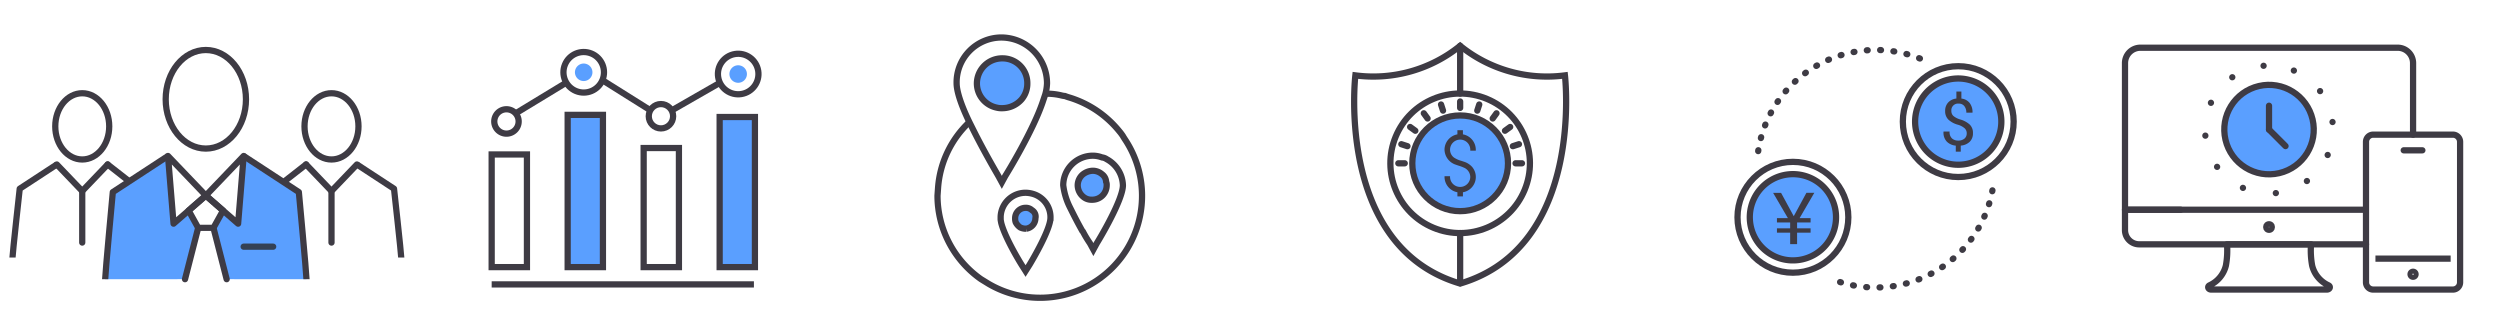 <svg id="icons_spite_100_site_features" xmlns="http://www.w3.org/2000/svg" width="600" height="80" viewBox="0 0 600 80">
  <g id="Icon01" transform="translate(0 -12)">
    <rect id="Rectangle_1" data-name="Rectangle 1" width="100" height="80" transform="translate(0 12)" fill="#eee" opacity="0"/>
    <g id="icon_1" transform="translate(-1926.883 -1594.917)">
      <g id="icon_R" transform="translate(1995.45 1629.293)">
        <line id="Line_4" data-name="Line 4" y1="3.822" x2="4.888" transform="translate(0 17.095)" fill="none" stroke="#3e3b44" stroke-linecap="round" stroke-linejoin="round" stroke-width="1.5"/>
        <line id="Line_5" data-name="Line 5" x1="6.103" y1="6.382" transform="translate(4.888 17.095)" fill="none" stroke="#3e3b44" stroke-linecap="round" stroke-linejoin="round" stroke-width="1.5"/>
        <path id="Path_54" data-name="Path 54" d="M2050.089,1677.733c0-.839-1.734-16.516-1.734-16.516l-8.9-5.823" transform="translate(-2022.36 -1638.3)" fill="none" stroke="#3e3b44" stroke-linejoin="round" stroke-width="1.5"/>
        <path id="Path_55" data-name="Path 55" d="M2038.164,1655.4l-6.1,6.382v12.357" transform="translate(-2021.071 -1638.3)" fill="none" stroke="#3e3b44" stroke-linecap="round" stroke-linejoin="round" stroke-width="1.5"/>
        <ellipse id="Ellipse_1" data-name="Ellipse 1" cx="6.476" cy="7.95" rx="6.476" ry="7.95" transform="translate(4.515)" fill="none" stroke="#3e3b44" stroke-linecap="round" stroke-linejoin="round" stroke-width="1.5"/>
      </g>
      <g id="icon_L" transform="translate(1929.883 1629.293)">
        <line id="Line_4-2" data-name="Line 4" x1="4.888" y1="3.822" transform="translate(22.841 17.095)" fill="none" stroke="#3e3b44" stroke-linecap="round" stroke-linejoin="round" stroke-width="1.5"/>
        <line id="Line_5-2" data-name="Line 5" y1="6.382" x2="6.102" transform="translate(16.738 17.095)" fill="none" stroke="#3e3b44" stroke-linecap="round" stroke-linejoin="round" stroke-width="1.5"/>
        <path id="Path_54-2" data-name="Path 54" d="M2039.453,1677.733c0-.839,1.734-16.516,1.734-16.516l8.9-5.823" transform="translate(-2039.453 -1638.3)" fill="none" stroke="#3e3b44" stroke-linejoin="round" stroke-width="1.5"/>
        <path id="Path_55-2" data-name="Path 55" d="M2032.062,1655.4l6.1,6.382v12.357" transform="translate(-2021.426 -1638.3)" fill="none" stroke="#3e3b44" stroke-linecap="round" stroke-linejoin="round" stroke-width="1.5"/>
        <ellipse id="Ellipse_1-2" data-name="Ellipse 1" cx="6.476" cy="7.95" rx="6.476" ry="7.95" transform="translate(10.263)" fill="none" stroke="#3e3b44" stroke-linecap="round" stroke-linejoin="round" stroke-width="1.5"/>
      </g>
      <g id="İcon_big" transform="translate(1952.125 1618.917)">
        <path id="Path_46" data-name="Path 46" d="M2011.653,1681.357l-1.833-20.908-13.245-8.377-1.281,15.334-3.668-2.528-2.3,4.473,3.165,12Z" transform="translate(-1963.339 -1626.351)" fill="#5a9fff"/>
        <path id="Path_47" data-name="Path 47" d="M1957.848,1681.357l1.833-20.908,13.245-8.377,1.282,15.334,3.668-2.528,2.3,4.473-3.166,12Z" transform="translate(-1957.848 -1626.351)" fill="#5a9fff"/>
        <path id="Path_48" data-name="Path 48" d="M1957.848,1681.3c0-1.249,1.833-20.907,1.833-20.907l13.245-8.663" transform="translate(-1957.848 -1626.291)" fill="none" stroke="#3e3b44" stroke-linejoin="round" stroke-width="1.5"/>
        <path id="Path_49" data-name="Path 49" d="M1976.111,1651.726l1.333,16.243,7.747-6.747Z" transform="translate(-1961.033 -1626.291)" fill="none" stroke="#3e3b44" stroke-linecap="round" stroke-linejoin="round" stroke-width="1.5"/>
        <line id="Line_1" data-name="Line 1" x1="3.165" y2="12.328" transform="translate(19.159 42.678)" fill="none" stroke="#3e3b44" stroke-linecap="round" stroke-linejoin="round" stroke-width="1.5"/>
        <path id="Path_50" data-name="Path 50" d="M2013.184,1681.3c0-1.249-1.833-20.907-1.833-20.907l-13.244-8.663" transform="translate(-1964.87 -1626.291)" fill="none" stroke="#3e3b44" stroke-linejoin="round" stroke-width="1.5"/>
        <path id="Path_51" data-name="Path 51" d="M1996.188,1651.726l-1.333,16.243-7.747-6.747Z" transform="translate(-1962.951 -1626.291)" fill="none" stroke="#3e3b44" stroke-linecap="round" stroke-linejoin="round" stroke-width="1.5"/>
        <path id="Path_52" data-name="Path 52" d="M1986.236,1663.228l-4.13,3.6,2.3,4.15h3.665l2.3-4.15Z" transform="translate(-1962.079 -1628.297)" fill="none" stroke="#3e3b44" stroke-linecap="round" stroke-linejoin="round" stroke-width="1.5"/>
        <line id="Line_2" data-name="Line 2" x2="3.165" y2="12.328" transform="translate(25.99 42.678)" fill="none" stroke="#3e3b44" stroke-linecap="round" stroke-linejoin="round" stroke-width="1.5"/>
        <line id="Line_3" data-name="Line 3" x2="7.081" transform="translate(33.237 47.204)" fill="none" stroke="#344154" stroke-linecap="round" stroke-linejoin="round" stroke-width="1.5"/>
        <path id="Path_53" data-name="Path 53" d="M1994.708,1632.746c0-6.533-4.314-11.829-9.635-11.829s-9.635,5.3-9.635,11.829,4.314,11.828,9.635,11.828S1994.708,1639.278,1994.708,1632.746Z" transform="translate(-1960.916 -1620.917)" fill="none" stroke="#3e3b44" stroke-linecap="round" stroke-linejoin="round" stroke-width="1.5"/>
      </g>
    </g>
  </g>
  <g id="Icon02" transform="translate(100 -12)">
    <rect id="Rectangle_1-2" data-name="Rectangle 1" width="100" height="80" transform="translate(0 12)" fill="#eee" opacity="0"/>
    <g id="icon_bg" transform="translate(-1313.817 -481.987)">
      <path id="Path_58" data-name="Path 58" d="M1231.508,505.892a2.1,2.1,0,1,0-2.1,2.1A2.1,2.1,0,0,0,1231.508,505.892Z" transform="translate(124.495 5.445)" fill="#5a9fff"/>
      <line id="Line_8" data-name="Line 8" x2="62.94" transform="translate(1331.817 562.244)" fill="none" stroke="#3e3b44" stroke-miterlimit="10" stroke-width="1.5"/>
      <rect id="Rectangle_11" data-name="Rectangle 11" width="8.466" height="27.037" transform="translate(1331.817 531.058)" fill="none" stroke="#3e3b44" stroke-width="1.5"/>
      <rect id="Rectangle_12" data-name="Rectangle 12" width="8.466" height="36.027" transform="translate(1386.533 522.068)" fill="#5a9fff" stroke="#3e3b44" stroke-width="1.5"/>
      <rect id="Rectangle_13" data-name="Rectangle 13" width="8.466" height="36.542" transform="translate(1350.056 521.553)" fill="#5a9fff" stroke="#3e3b44" stroke-width="1.5"/>
      <ellipse id="Ellipse_3" data-name="Ellipse 3" cx="4.864" cy="4.864" rx="4.864" ry="4.864" transform="matrix(0.381, -0.925, 0.925, 0.381, 1347.557, 513.983)" fill="none" stroke="#3e3b44" stroke-miterlimit="10" stroke-width="1.5"/>
      <path id="Path_59" data-name="Path 59" d="M1295.864,506.617a2.1,2.1,0,1,0-2.1,2.1A2.1,2.1,0,0,0,1295.864,506.617Z" transform="translate(97.215 5.138)" fill="#5a9fff"/>
      <ellipse id="Ellipse_4" data-name="Ellipse 4" cx="4.864" cy="4.864" rx="4.864" ry="4.864" transform="matrix(0.987, -0.16, 0.16, 0.987, 1385.404, 507.73)" fill="none" stroke="#3e3b44" stroke-miterlimit="10" stroke-width="1.5"/>
      <rect id="Rectangle_14" data-name="Rectangle 14" width="8.466" height="28.582" transform="translate(1368.294 529.513)" fill="none" stroke="#3e3b44" stroke-width="1.5"/>
      <ellipse id="Ellipse_5" data-name="Ellipse 5" cx="2.924" cy="2.924" rx="2.924" ry="2.924" transform="translate(1369.521 518.959)" fill="none" stroke="#3e3b44" stroke-miterlimit="10" stroke-width="1.5"/>
      <path id="Path_60" data-name="Path 60" d="M1199.549,525.765a2.924,2.924,0,1,0-2.924,2.923A2.924,2.924,0,0,0,1199.549,525.765Z" transform="translate(138.744 -2.629)" fill="none" stroke="#3e3b44" stroke-miterlimit="10" stroke-width="1.5"/>
      <line id="Line_9" data-name="Line 9" y1="7.389" x2="12.167" transform="translate(1337.559 513.815)" fill="none" stroke="#3e3b44" stroke-miterlimit="10" stroke-width="1.5"/>
      <line id="Line_10" data-name="Line 10" x2="11.131" y2="6.985" transform="translate(1358.39 513.227)" fill="none" stroke="#3e3b44" stroke-miterlimit="10" stroke-width="1.5"/>
      <line id="Line_11" data-name="Line 11" y1="6.643" x2="11.581" transform="translate(1375.018 513.851)" fill="none" stroke="#3e3b44" stroke-miterlimit="10" stroke-width="1.5"/>
    </g>
  </g>
  <g id="Icon03" transform="translate(200 -12)">
    <rect id="Rectangle_1-3" data-name="Rectangle 1" width="100" height="80" transform="translate(0 12)" fill="#eee" opacity="0"/>
    <g id="icon" transform="translate(25 21)">
      <g id="Group_4838" data-name="Group 4838" transform="translate(0 13.488)">
        <path id="Path_9555" data-name="Path 9555" d="M8.448,17.214A24.043,24.043,0,0,0,.939,32.926L.8,34.873h0A24.529,24.529,0,0,0,11.229,54.9h0l1.808,1.112h0A24.467,24.467,0,0,0,45.992,21.663s-.556-.834-.7-1.112a11.282,11.282,0,0,0-.834-1.112,24.774,24.774,0,0,0-11.819-8.065,12.8,12.8,0,0,1-1.251-.417,4.917,4.917,0,0,1-.834-.139,14.85,14.85,0,0,0-3.476-.417" transform="translate(-0.8 -10.4)" fill="none" stroke="#3e3b44" stroke-miterlimit="10" stroke-width="1.5"/>
      </g>
      <g id="Group_4839" data-name="Group 4839" transform="translate(4.589 0)">
        <path id="Path_9556" data-name="Path 9556" d="M12.328,16.119a4.73,4.73,0,0,0,1.391.139,6.2,6.2,0,0,0,4.589-2.086A5.829,5.829,0,0,0,19.7,10.279,5.935,5.935,0,0,0,13.718,4.3,6.054,6.054,0,0,0,7.6,10.279,5.952,5.952,0,0,0,12.328,16.119Z" transform="translate(-2.733 0.706)" fill="#5a9fff" stroke="#3e3b44" stroke-miterlimit="10" stroke-width="1.5"/>
        <path id="Path_9557" data-name="Path 9557" d="M30.84,24.534a3.409,3.409,0,0,0-2.225-.834h0a4,4,0,0,0-2.5.973A3.482,3.482,0,0,0,25,27.176a3.628,3.628,0,0,0,1.53,2.92,2.982,2.982,0,0,0,1.669.556h.278a3.443,3.443,0,0,0,3.476-3.476,1.764,1.764,0,0,0-.139-.834A2.377,2.377,0,0,0,30.84,24.534Z" transform="translate(4.062 8.282)" fill="#5a9fff" stroke="#3e3b44" stroke-miterlimit="10" stroke-width="1.5"/>
        <path id="Path_9558" data-name="Path 9558" d="M18.233,30.656A2.091,2.091,0,0,0,16.7,30.1a2.493,2.493,0,0,0-2.5,2.5,2.715,2.715,0,0,0,.139.973,3.283,3.283,0,0,0,1.112,1.251,3.273,3.273,0,0,0,1.112.278h.278a2.547,2.547,0,0,0,2.225-2.5A1.78,1.78,0,0,0,18.233,30.656Z" transform="translate(-0.156 10.781)" fill="#5a9fff" stroke="#3e3b44" stroke-miterlimit="10" stroke-width="1.5"/>
        <path id="Path_9559" data-name="Path 9559" d="M19.487,27.778h0a6.718,6.718,0,0,0-1.669-.278h-.139A5.971,5.971,0,0,0,11.7,33.2v.7c0,.139.139.834.139.834.834,3.337,4.172,8.9,4.867,10.012l.973,1.53.973-1.53c.834-1.391,5.006-8.482,5.006-11.263A5.842,5.842,0,0,0,19.487,27.778Z" transform="translate(-1.132 9.766)" fill="none" stroke="#3e3b44" stroke-miterlimit="10" stroke-width="1.5"/>
        <path id="Path_9560" data-name="Path 9560" d="M32.929,21.934h0a2.444,2.444,0,0,0-1.112-.417,6.3,6.3,0,0,0-2.225-.417A7.122,7.122,0,0,0,22.5,28.192a16.07,16.07,0,0,0,1.53,5.145l.417.834h0c.556,1.112,1.53,3.059,2.642,5.006h0l.139.139A25.656,25.656,0,0,0,28.9,42.1l.834,1.53.834-1.53c.7-1.112,6.257-10.429,6.257-13.905A7.393,7.393,0,0,0,32.929,21.934Z" transform="translate(3.086 7.267)" fill="none" stroke="#3e3b44" stroke-miterlimit="10" stroke-width="1.5"/>
        <path id="Path_9561" data-name="Path 9561" d="M8.133,22.948c2.781,5.562,5.84,10.707,5.979,10.985l.834,1.53.834-1.53c.7-1.112,6.535-10.707,8.9-17.521l.7-2.086a11.23,11.23,0,0,0,.417-2.642A11.008,11.008,0,0,0,14.807.7,10.773,10.773,0,0,0,4.1,11.685c0,1.808.973,5.006,3.059,9.316Z" transform="translate(-4.1 -0.7)" fill="none" stroke="#3e3b44" stroke-miterlimit="10" stroke-width="1.5"/>
      </g>
    </g>
  </g>
  <g id="Icon04" transform="translate(300 -12)">
    <rect id="Rectangle_1-4" data-name="Rectangle 1" width="100" height="80" transform="translate(0 12)" fill="#eee" opacity="0"/>
    <g id="icon-2" data-name="icon" transform="translate(-2467.032 -657.39)">
      <g id="Group_4868" data-name="Group 4868" transform="translate(2495.594 686.71)">
        <circle id="Ellipse_6" data-name="Ellipse 6" cx="16.742" cy="16.742" r="16.742" transform="translate(0 30.934) rotate(-67.5)" fill="none" stroke="#3e3b44" stroke-miterlimit="10" stroke-width="1.5"/>
        <circle id="Ellipse_7" data-name="Ellipse 7" cx="11.486" cy="11.486" r="11.486" transform="translate(10.388 10.388)" fill="#5a9fff" stroke="#3e3b44" stroke-miterlimit="10" stroke-width="1.5"/>
        <path id="Path_9562" data-name="Path 9562" d="M2542.295,725.234v-.221a3.758,3.758,0,0,0-3.092-3.692v-.992h-1.325v.992a3.758,3.758,0,0,0-3.092,3.692,3.9,3.9,0,0,0,2.744,3.6c.228.085.46.161.692.237a9.9,9.9,0,0,1,1.18.442,2.483,2.483,0,0,1,1.569,2.233,2.43,2.43,0,0,1-4.859.049l0-.217h-1.323l0,.224a3.767,3.767,0,0,0,3.092,3.636v.992h1.325v-.992a3.723,3.723,0,0,0,2.236-6.045,4.361,4.361,0,0,0-2.053-1.307c-.184-.065-.373-.126-.562-.188a6.1,6.1,0,0,1-1.782-.795,2.371,2.371,0,0,1-.931-1.868,2.429,2.429,0,1,1,4.859,0v.221Z" transform="translate(-2516.665 -706.395)" fill="#3e3b44"/>
        <line id="Line_12" data-name="Line 12" y2="1.544" transform="translate(21.874 7.034)" fill="none" stroke="#3e3b44" stroke-linecap="round" stroke-linejoin="round" stroke-width="1.5"/>
        <line id="Line_13" data-name="Line 13" x2="0.477" y2="1.469" transform="translate(17.288 7.76)" fill="none" stroke="#3e3b44" stroke-linecap="round" stroke-linejoin="round" stroke-width="1.5"/>
        <line id="Line_14" data-name="Line 14" x2="0.908" y2="1.249" transform="translate(13.151 9.868)" fill="none" stroke="#3e3b44" stroke-linecap="round" stroke-linejoin="round" stroke-width="1.5"/>
        <line id="Line_15" data-name="Line 15" x2="1.249" y2="0.908" transform="translate(9.868 13.151)" fill="none" stroke="#3e3b44" stroke-linecap="round" stroke-linejoin="round" stroke-width="1.5"/>
        <line id="Line_16" data-name="Line 16" x2="1.469" y2="0.477" transform="translate(7.76 17.288)" fill="none" stroke="#3e3b44" stroke-linecap="round" stroke-linejoin="round" stroke-width="1.5"/>
        <line id="Line_17" data-name="Line 17" x2="1.544" transform="translate(7.034 21.874)" fill="none" stroke="#3e3b44" stroke-linecap="round" stroke-linejoin="round" stroke-width="1.5"/>
        <line id="Line_18" data-name="Line 18" x1="1.544" transform="translate(35.17 21.874)" fill="none" stroke="#3e3b44" stroke-linecap="round" stroke-linejoin="round" stroke-width="1.5"/>
        <line id="Line_19" data-name="Line 19" x1="1.469" y2="0.477" transform="translate(34.519 17.288)" fill="none" stroke="#3e3b44" stroke-linecap="round" stroke-linejoin="round" stroke-width="1.5"/>
        <line id="Line_20" data-name="Line 20" x1="1.249" y2="0.908" transform="translate(32.631 13.151)" fill="none" stroke="#3e3b44" stroke-linecap="round" stroke-linejoin="round" stroke-width="1.5"/>
        <line id="Line_21" data-name="Line 21" x1="0.908" y2="1.249" transform="translate(29.689 9.868)" fill="none" stroke="#3e3b44" stroke-linecap="round" stroke-linejoin="round" stroke-width="1.5"/>
        <line id="Line_22" data-name="Line 22" x1="0.477" y2="1.469" transform="translate(25.983 7.76)" fill="none" stroke="#3e3b44" stroke-linecap="round" stroke-linejoin="round" stroke-width="1.5"/>
      </g>
      <path id="Path_9563" data-name="Path 9563" d="M2542.615,687.481a33.143,33.143,0,0,1-25.147-7.091,33.144,33.144,0,0,1-25.148,7.091s-4.842,41.1,25.148,49.96C2547.458,728.578,2542.615,687.481,2542.615,687.481Z" transform="translate(0 0)" fill="none" stroke="#3e3b44" stroke-linecap="round" stroke-miterlimit="10" stroke-width="1.5"/>
      <line id="Line_23" data-name="Line 23" y2="11.453" transform="translate(2517.468 680.39)" fill="none" stroke="#3e3b44" stroke-linecap="round" stroke-miterlimit="10" stroke-width="1.5"/>
      <line id="Line_24" data-name="Line 24" y2="12.026" transform="translate(2517.468 725.326)" fill="none" stroke="#3e3b44" stroke-linecap="round" stroke-miterlimit="10" stroke-width="1.5"/>
    </g>
  </g>
  <g id="Icon05" transform="translate(400 -12)">
    <rect id="Rectangle_1-5" data-name="Rectangle 1" width="100" height="80" transform="translate(0 12)" fill="#eee" opacity="0"/>
    <g id="icon-3" data-name="icon" transform="translate(-544.845 -968.5)">
      <g id="Group_4873" data-name="Group 4873">
        <circle id="Ellipse_8" data-name="Ellipse 8" cx="13.298" cy="13.298" r="13.298" transform="translate(601.526 996.389)" fill="none" stroke="#3e3b44" stroke-linecap="round" stroke-miterlimit="9.998" stroke-width="1.5"/>
        <g id="Path_9571" data-name="Path 9571">
          <path id="Path_10116" data-name="Path 10116" d="M605.858,1014.874A10.352,10.352,0,1,1,620,1018.65,10.363,10.363,0,0,1,605.858,1014.874Z" fill="#5a9fff"/>
          <path id="Path_10117" data-name="Path 10117" d="M623.129,1004.881a9.6,9.6,0,1,0-3.5,13.119,9.613,9.613,0,0,0,3.5-13.119m1.3-.751a11.1,11.1,0,1,1-15.169-4.049A11.1,11.1,0,0,1,624.427,1004.13Z" fill="#3e3b44"/>
        </g>
        <path id="Path_9572" data-name="Path 9572" d="M616.86,1012.471a1.588,1.588,0,0,0-.483-1.166,4.191,4.191,0,0,0-1.6-.859,5.521,5.521,0,0,1-2.315-1.236,2.781,2.781,0,0,1-.78-2.066,2.906,2.906,0,0,1,.719-2.042,3.1,3.1,0,0,1,1.978-.951v-1.678h1.2v1.685a2.9,2.9,0,0,1,1.971,1.039,3.619,3.619,0,0,1,.7,2.337l-1.487,0a2.432,2.432,0,0,0-.479-1.564,1.6,1.6,0,0,0-1.322-.6,1.6,1.6,0,0,0-1.79,1.748,1.6,1.6,0,0,0,.464,1.192,4.541,4.541,0,0,0,1.664.86,5.745,5.745,0,0,1,2.3,1.247,2.734,2.734,0,0,1,.754,2.034,2.785,2.785,0,0,1-.78,2.078,3.48,3.48,0,0,1-2.148.917v1.458h-1.192v-1.45a3.473,3.473,0,0,1-2.142-.951,3.106,3.106,0,0,1-.8-2.4l.01-.031,1.443,0a2.069,2.069,0,0,0,.593,1.667,2.168,2.168,0,0,0,1.443.5,2.294,2.294,0,0,0,1.529-.469A1.6,1.6,0,0,0,616.86,1012.471Z" fill="#3e3b44"/>
      </g>
      <g id="Group_4874" data-name="Group 4874">
        <g id="Path_9573" data-name="Path 9573">
          <path id="Path_10118" data-name="Path 10118" d="M566.185,1037.829a10.351,10.351,0,1,1,14.144,3.776A10.363,10.363,0,0,1,566.185,1037.829Z" fill="#5a9fff"/>
          <path id="Path_10119" data-name="Path 10119" d="M583.455,1027.836a9.6,9.6,0,1,0-3.5,13.12,9.613,9.613,0,0,0,3.5-13.12m1.3-.751a11.1,11.1,0,1,1-15.169-4.049A11.1,11.1,0,0,1,584.754,1027.085Z" fill="#3e3b44"/>
        </g>
        <circle id="Ellipse_9" data-name="Ellipse 9" cx="13.3" cy="13.3" r="13.3" transform="translate(561.845 1019.345)" fill="none" stroke="#3e3b44" stroke-linecap="round" stroke-miterlimit="10" stroke-width="1.5"/>
        <path id="Path_9574" data-name="Path 9574" d="M575.344,1032.388l3.038-5.609,1.894,0-3.528,6.075,2.638,0v1.04l-3.239,0v1.412l3.239,0v1.032l-3.239,0,0,2.757-1.665,0,0-2.757-3.171,0v-1.032l3.171,0v-1.412l-3.171,0v-1.04l2.63,0-3.549-6.067,1.911,0Z" fill="#3e3b44"/>
      </g>
      <path id="Path_10120" data-name="Path 10120" d="M623.028,1026.192a28.522,28.522,0,0,1-39.081,21.085" fill="none" stroke="#3e3b44" stroke-linecap="round" stroke-linejoin="round" stroke-width="1.5" stroke-dasharray="0.2 3"/>
      <path id="Path_10121" data-name="Path 10121" d="M566.813,1016.76a28.523,28.523,0,0,1,38.858-22.2" fill="none" stroke="#3e3b44" stroke-linecap="round" stroke-linejoin="round" stroke-width="1.5" stroke-dasharray="0.2 3"/>
    </g>
  </g>
  <g id="Icon06" transform="translate(500 -12)">
    <rect id="Rectangle_1-6" data-name="Rectangle 1" width="100" height="80" transform="translate(0 12)" fill="#eee" opacity="0"/>
    <g id="icon-4" data-name="icon" transform="translate(-1044.174 -1155.402)">
      <g id="Group_4877" data-name="Group 4877" transform="translate(1054.174 1178.855)">
        <g id="Group_4876" data-name="Group 4876" transform="translate(0 0)">
          <path id="Path_9578" data-name="Path 9578" d="M1100.035,1252.986h10.081a20.137,20.137,0,0,0,.27,5.1,7.079,7.079,0,0,0,3.924,4.741h0c.59.3.314,1.015-.393,1.015h-27.765c-.707,0-.982-.713-.392-1.015h0a7.081,7.081,0,0,0,3.924-4.741,20.131,20.131,0,0,0,.27-5.1Z" transform="translate(-1065.47 -1205.802)" fill="none" stroke="#3e3b44" stroke-linecap="round" stroke-linejoin="round" stroke-width="1.5"/>
          <circle id="Ellipse_10" data-name="Ellipse 10" cx="0.675" cy="0.675" r="0.675" transform="translate(33.891 42.36)" stroke-width="1.5" stroke="#3e3b44" stroke-linecap="round" stroke-linejoin="round" fill="none"/>
          <path id="Path_9579" data-name="Path 9579" d="M1112.014,1248.292h-54.431a3.41,3.41,0,0,1-3.41-3.41v-4.889h13.371" transform="translate(-1054.174 -1201.108)" fill="none" stroke="#3e3b44" stroke-linecap="round" stroke-linejoin="round" stroke-width="1.5"/>
          <path id="Path_9580" data-name="Path 9580" d="M1111.966,1218h-57.792v-35.189a3.7,3.7,0,0,1,3.7-3.7h61.737a3.7,3.7,0,0,1,3.7,3.7v17.165" transform="translate(-1054.174 -1179.112)" fill="none" stroke="#3e3b44" stroke-linecap="round" stroke-linejoin="round" stroke-width="1.5"/>
        </g>
        <line id="Line_25" data-name="Line 25" x1="18.051" transform="translate(60.106 50.621)" fill="none" stroke="#3e3b44" stroke-miterlimit="10" stroke-width="1.5"/>
        <path id="Path_9581" data-name="Path 9581" d="M1165.581,1248.957h-19.117a1.733,1.733,0,0,1-1.733-1.732v-33.717a1.733,1.733,0,0,1,1.733-1.733h19.117a1.733,1.733,0,0,1,1.733,1.733v33.717A1.733,1.733,0,0,1,1165.581,1248.957Z" transform="translate(-1086.891 -1190.913)" fill="none" stroke="#3e3b44" stroke-miterlimit="10" stroke-width="1.5"/>
        <path id="Path_9582" data-name="Path 9582" d="M1162.671,1263.891a.6.6,0,1,0-.6.6A.6.6,0,0,0,1162.671,1263.891Z" transform="translate(-1092.938 -1209.524)" fill="none" stroke="#3e3b44" stroke-miterlimit="10" stroke-width="1.5"/>
        <path id="Path_9583" data-name="Path 9583" d="M1158.906,1217.663h4.476" transform="translate(-1092.013 -1193.04)" fill="none" stroke="#3e3b44" stroke-linecap="round" stroke-linejoin="round" stroke-width="1.5"/>
      </g>
      <circle id="Ellipse_11" data-name="Ellipse 11" cx="10.73" cy="10.73" r="10.73" transform="matrix(0.974, -0.228, 0.228, 0.974, 1075.844, 1190.499)" stroke-width="1.5" stroke="#3e3b44" stroke-linecap="round" stroke-linejoin="round" fill="#5a9fff"/>
      <g id="Group_4879" data-name="Group 4879" transform="translate(1068.643 1178.402)">
        <g id="Group_4878" data-name="Group 4878" transform="translate(0 0)">
          <circle id="Ellipse_12" data-name="Ellipse 12" cx="15.343" cy="15.343" r="15.343" transform="matrix(0.388, -0.922, 0.922, 0.388, 0, 28.277)" stroke-dasharray="0.01 8.078" stroke="#3e3b44" stroke-linecap="round" stroke-linejoin="round" stroke-width="1.5" fill="none"/>
        </g>
      </g>
      <g id="Group_4880" data-name="Group 4880" transform="translate(1088.739 1192.776)">
        <line id="Line_26" data-name="Line 26" y1="5.723" stroke-width="1.5" stroke="#3e3b44" stroke-linecap="round" stroke-linejoin="round" fill="none"/>
        <line id="Line_27" data-name="Line 27" x2="3.962" y2="3.962" transform="translate(0 5.723)" fill="none" stroke="#3e3b44" stroke-linecap="round" stroke-linejoin="round" stroke-width="1.5"/>
      </g>
    </g>
  </g>
</svg>
